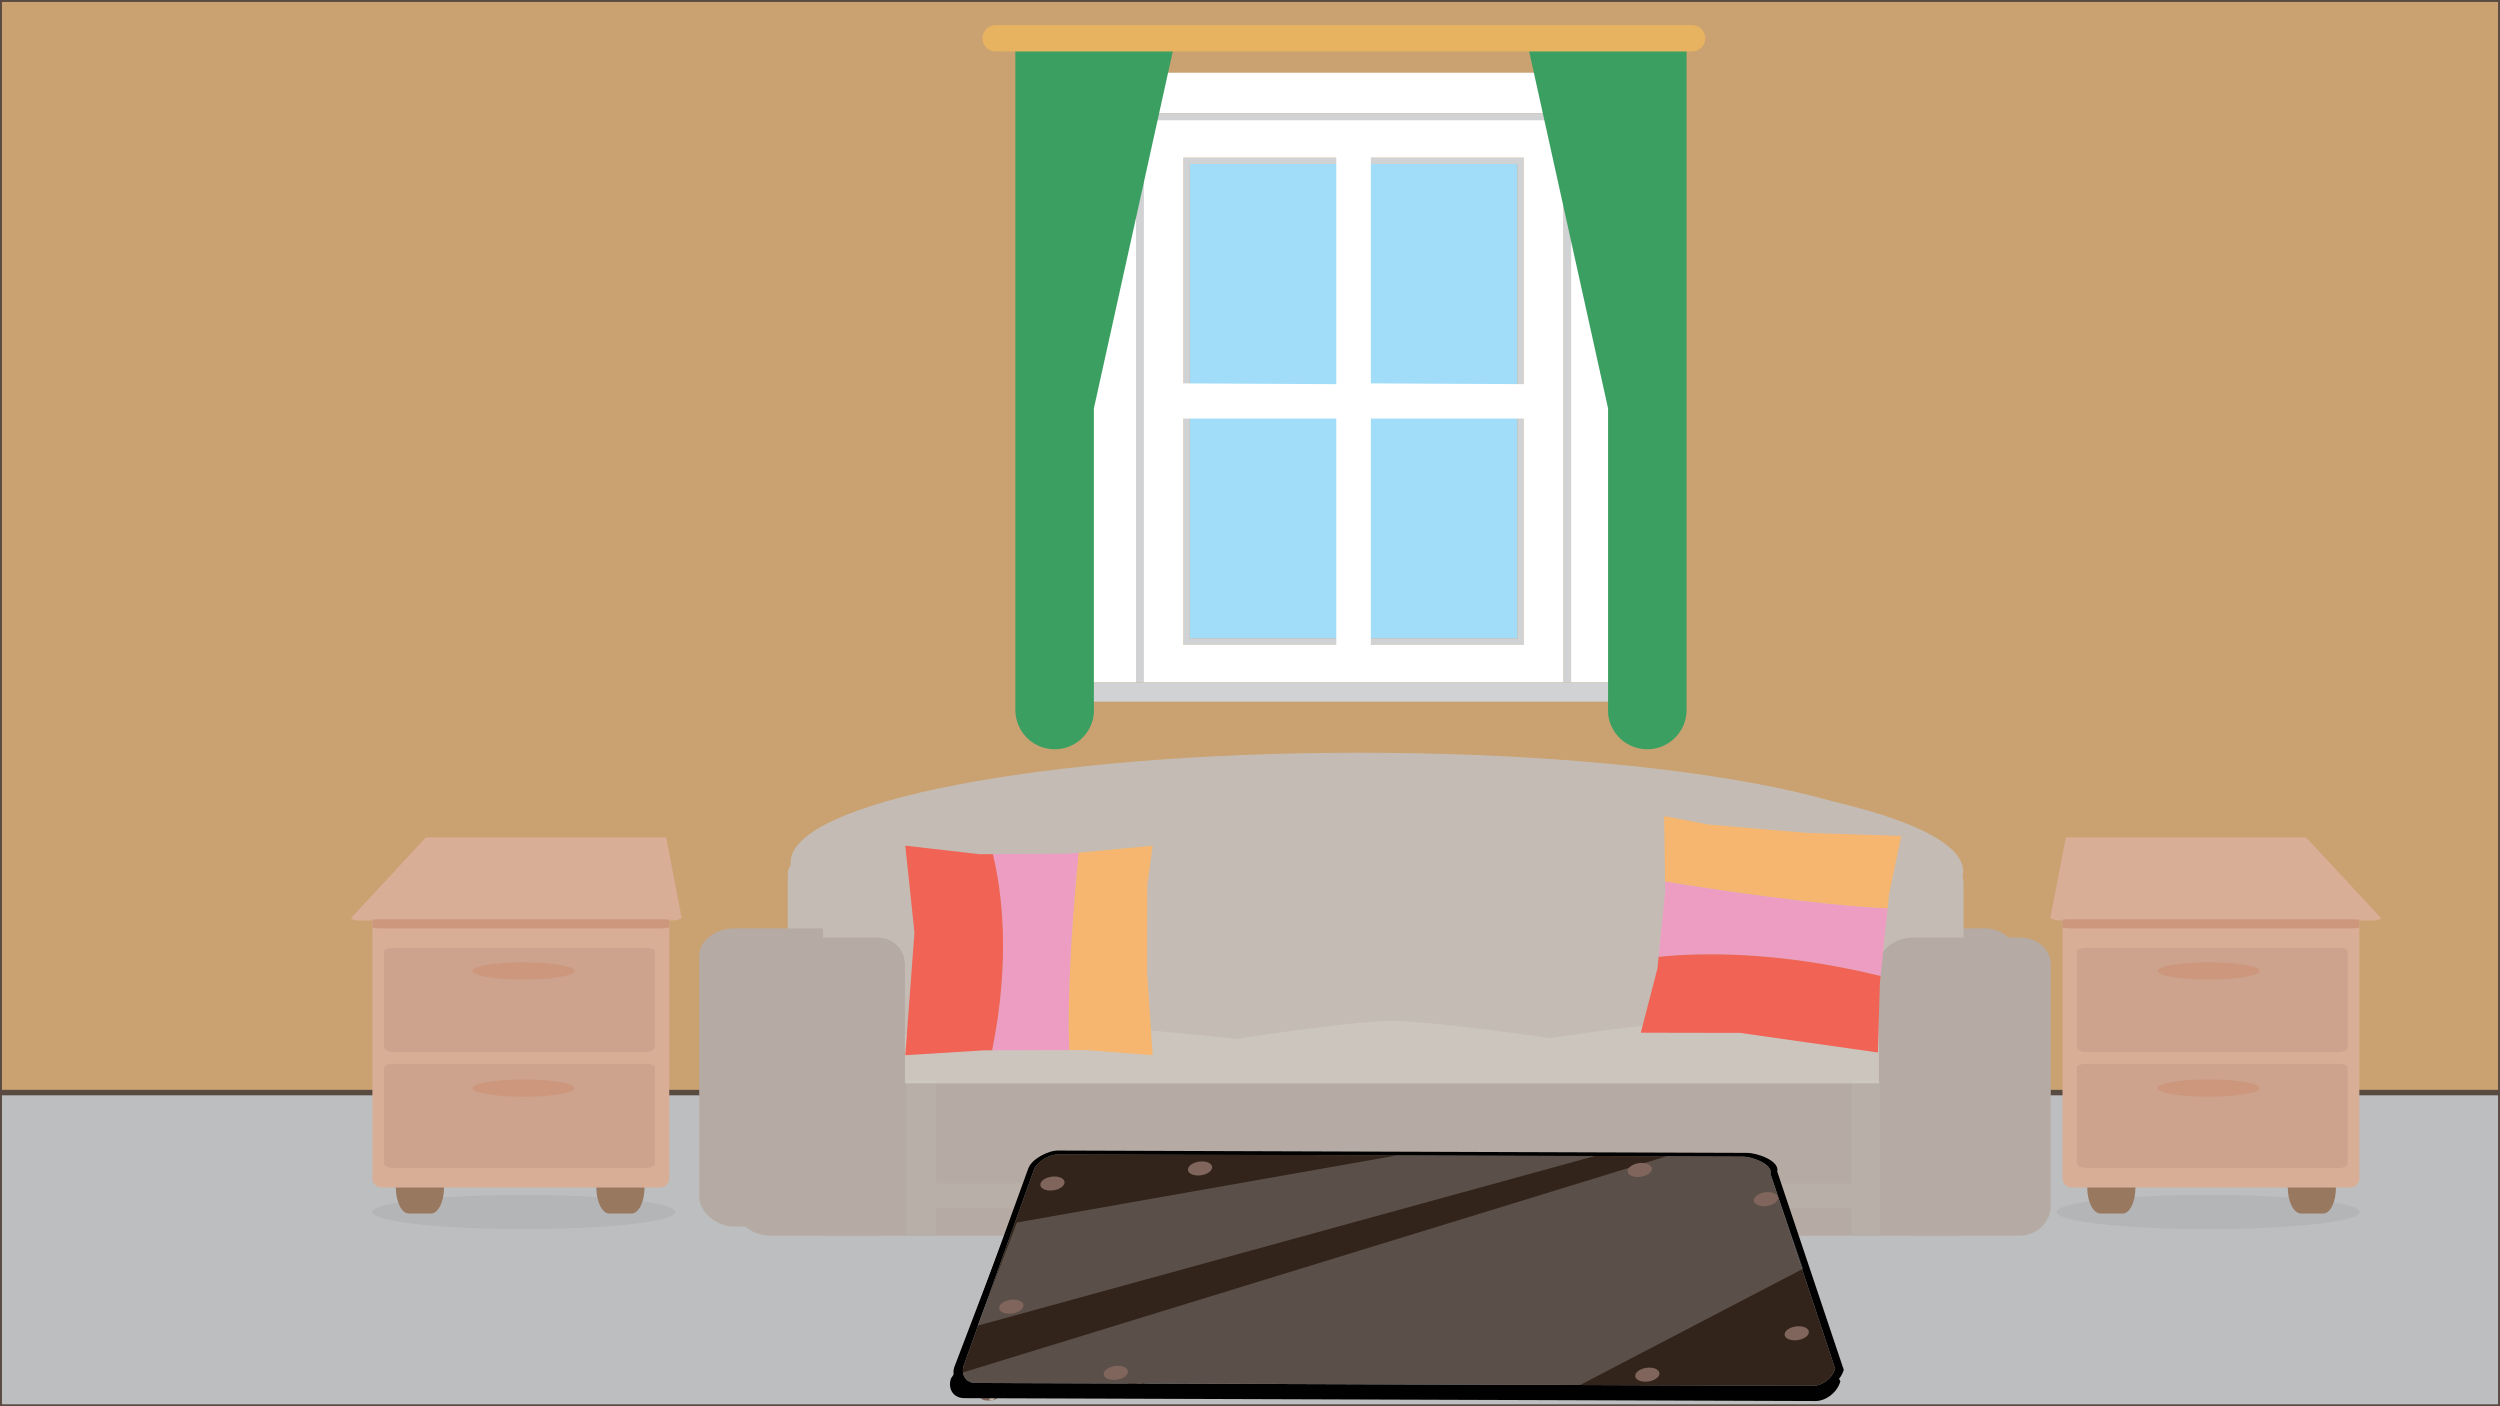 <?xml version="1.0" encoding="utf-8"?>
<!-- Generator: Adobe Illustrator 16.0.0, SVG Export Plug-In . SVG Version: 6.00 Build 0)  -->
<!DOCTYPE svg PUBLIC "-//W3C//DTD SVG 1.1//EN" "http://www.w3.org/Graphics/SVG/1.1/DTD/svg11.dtd">
<svg version="1.1" id="Layer_1" xmlns="http://www.w3.org/2000/svg" xmlns:xlink="http://www.w3.org/1999/xlink" x="0px" y="0px"
	 width="1920px" height="1080px" viewBox="0 0 1920 1080" enable-background="new 0 0 1920 1080" xml:space="preserve">
<rect x="0" y="0" width="1920" height="1080" fill="#333333" stroke="none"/>
<rect fill="#CAA171" stroke="#594A42" stroke-width="3" stroke-miterlimit="10" width="1920" height="838.5"/>
<rect y="839.704" fill="#BCBEC0" stroke="#594A42" stroke-width="3" stroke-miterlimit="10" width="1920" height="240.296"/>
<g>
	<g>
		<g>
			<polygon fill="#FFFFFF" points="839.18,55.853 839.18,524.119 872.447,524.119 872.447,86.996 1206.575,86.996 1206.575,524.119 
				1239.844,524.119 1239.844,55.853 			"/>
			<polygon fill="#D0D2D3" points="872.447,86.996 872.447,524.119 878.782,524.119 878.782,92.713 1200.515,92.713 
				1200.515,524.119 1206.575,524.119 1206.575,86.996 			"/>
		</g>
		<g>
			<rect x="913.732" y="125.92" fill="#A1DDF9" width="251.771" height="364.512"/>
			<path fill="#D0D2D3" d="M908.775,121.026v369.406v4.773h4.958h251.771h4.741v-4.773V121.026H908.775z M913.732,490.433V125.92
				h251.771v364.512H913.732z"/>
			<path fill="#FFFFFF" d="M878.505,92.305v402.9v28.914v0.039h30.27v-0.039h261.47v0.039h30.27V92.305H878.505z M1170.245,295.033
				l-117.427-0.598V121.026h117.427V295.033z M1026.274,121.026v174.007l-117.5-0.598V121.026H1026.274z M908.775,321.431h117.5
				v173.774h-117.5V321.431z M1052.818,495.206V321.431h117.427v173.774H1052.818z"/>
		</g>
		<rect x="825.038" y="524.119" fill="#D0D2D3" width="428.875" height="14.773"/>
	</g>
	<g>
		<path fill="#3A9F61" d="M810.002,575.441L810.002,575.441c-16.687,0-30.214-13.528-30.214-30.213V25.906h123.917L840.094,313.69
			v234.251C838.689,563.513,825.638,575.441,810.002,575.441z"/>
		<path fill="#3A9F61" d="M1265.084,575.441L1265.084,575.441c16.686,0,30.214-13.528,30.214-30.213V25.906h-123.916l63.611,287.785
			v234.251C1236.396,563.513,1249.447,575.441,1265.084,575.441z"/>
		<path fill="#E8B360" d="M1299.559,39.547h-534.94c-5.589,0-10.119-4.531-10.119-10.121l0,0c0-5.589,4.53-10.12,10.119-10.12
			h534.94c5.589,0,10.119,4.531,10.119,10.12l0,0C1309.678,35.016,1305.147,39.547,1299.559,39.547z"/>
	</g>
</g>
<g>
	<g>
		<path fill="#C4BCB4" d="M1480.733,662.255c0,46.479-194.178,84.158-436.761,84.158s-436.762-37.68-436.762-84.158
			s194.179-84.157,436.762-84.157S1480.733,615.776,1480.733,662.255z"/>
		<g>
			<g>
				<path fill="#C4BCB4" d="M1481,922.059c0,10.329-10.108,19.941-23.774,19.941H630.72c-13.667,0-25.72-9.612-25.72-19.941V671.442
					C605,661.111,617.053,655,630.72,655h826.505c13.666,0,23.774,6.111,23.774,16.442V922.059z"/>
				<path fill="#CCC5BE" d="M1465,941H589V792.242l38.394-0.158c0,0,108.097-12.741,144.339-12.959
					c37.926-0.229,151.174,11.742,151.174,11.742s88-13.639,117.671-13.783c30.997-0.151,123.1,13.204,123.1,13.204
					s82.896-12.558,110.638-12.897c47.732-0.585,190.686,14.852,190.686,14.852V941z"/>
				<rect x="605" y="825" fill="#B5ABA4" width="876" height="117"/>
				<g>
					<path fill="#B5ABA4" d="M668,918.996C668,931.02,659.234,942,645.567,942h-81.661C550.24,942,537,931.02,537,918.996V733.994
						C537,721.974,550.24,713,563.906,713h81.661c13.667,0,22.433,8.974,22.433,20.994V918.996z"/>
					<path fill="#B5ABA4" d="M1548,918.996c0,12.023-10.295,23.004-23.962,23.004h-81.66c-13.665,0-26.378-10.98-26.378-23.004
						V733.994c0-12.021,12.713-20.994,26.378-20.994h81.66c13.667,0,23.962,8.974,23.962,20.994V918.996z"/>
				</g>
			</g>
			<rect x="692" y="902" opacity="0.05" fill="#FFFFFF" width="703" height="19"/>
			<rect x="669" y="823" opacity="0.05" fill="#FFFFFF" width="23" height="118"/>
			<rect x="1395" y="823" opacity="0.05" fill="#FFFFFF" width="22" height="118"/>
		</g>
	</g>
	<g>
		<path fill="#EE9DC2" d="M1251.78,669.986l0.107,7.636l-5.067,50.222c31.474-3.248,91.057-4.671,170.485,14.699l5.399-51.911
			C1367.117,687.816,1289.824,676.146,1251.78,669.986z"/>
		<path fill="#F16355" d="M1246.82,727.844l-0.899,8.906l-12.808,49.374l76.135,0.139l105.977,15.064l1.515-53.333l0.566-5.451
			C1337.877,723.173,1278.294,724.596,1246.82,727.844z"/>
		<path fill="#F6B66F" d="M1285.496,626.321l-34.436-6.534l0.72,50.199c38.044,6.16,115.337,17.83,170.925,20.646l1.153-11.081
			l9.315-44.562l-71.844-2.268L1285.496,626.321z"/>
	</g>
	<g>
		<path fill="#EE9DC2" d="M801.479,647.856l-8.634,0.817l-57.321,0.307c6.648,27.254,13.889,79.29-0.532,150.67l59.268-0.177
			C792.194,750.534,798.1,681.752,801.479,647.856z"/>
		<path fill="#F16355" d="M735.524,648.98l-10.166,0.055l-57.096-6.55l7.036,66.679l-7.036,94.218l60.507-3.713l6.223-0.019
			C749.413,728.271,742.173,676.234,735.524,648.98z"/>
		<path fill="#F6B66F" d="M854.086,673.254l4.142-30.769l-56.75,5.371c-3.379,33.896-9.285,102.678-7.218,151.617l12.651-0.039
			l51.317,3.947l-4.222-63.121L854.086,673.254z"/>
	</g>
</g>
<g>
	<g>
		<path fill="#C4BCB4" d="M1507.733,669.255c0,46.479-194.178,84.158-436.761,84.158s-436.762-37.68-436.762-84.158
			s194.179-84.157,436.762-84.157S1507.733,622.776,1507.733,669.255z"/>
		<g>
			<g>
				<path fill="#C4BCB4" d="M1508,929.059c0,10.329-10.108,19.941-23.774,19.941H657.72c-13.667,0-25.72-9.612-25.72-19.941V678.442
					C632,668.111,644.053,662,657.72,662h826.505c13.666,0,23.774,6.111,23.774,16.442V929.059z"/>
				<path fill="#CCC5BE" d="M1492,948H616V799.242l38.394-0.158c0,0,108.097-12.741,144.339-12.959
					c37.926-0.229,151.174,11.742,151.174,11.742s88-13.639,117.671-13.783c30.997-0.151,123.1,13.204,123.1,13.204
					s82.896-12.558,110.638-12.897c47.732-0.585,190.686,14.852,190.686,14.852V948z"/>
				<rect x="632" y="832" fill="#B5ABA4" width="876" height="117"/>
				<g>
					<path fill="#B5ABA4" d="M695,925.996C695,938.02,686.234,949,672.567,949h-81.661C577.24,949,564,938.02,564,925.996V740.994
						C564,728.974,577.24,720,590.906,720h81.661c13.667,0,22.433,8.974,22.433,20.994V925.996z"/>
					<path fill="#B5ABA4" d="M1575,925.996c0,12.023-10.295,23.004-23.962,23.004h-81.66c-13.665,0-26.378-10.98-26.378-23.004
						V740.994c0-12.021,12.713-20.994,26.378-20.994h81.66c13.667,0,23.962,8.974,23.962,20.994V925.996z"/>
				</g>
			</g>
			<rect x="719" y="909" opacity="0.05" fill="#FFFFFF" width="703" height="19"/>
			<rect x="696" y="830" opacity="0.05" fill="#FFFFFF" width="23" height="118"/>
			<rect x="1422" y="830" opacity="0.05" fill="#FFFFFF" width="22" height="118"/>
		</g>
	</g>
	<g>
		<path fill="#EE9DC2" d="M1278.78,676.986l0.107,7.636l-5.067,50.222c31.474-3.248,91.057-4.671,170.485,14.699l5.399-51.911
			C1394.117,694.816,1316.824,683.146,1278.78,676.986z"/>
		<path fill="#F16355" d="M1273.82,734.844l-0.899,8.906l-12.808,49.374l76.135,0.139l105.977,15.064l1.515-53.333l0.566-5.451
			C1364.877,730.173,1305.294,731.596,1273.82,734.844z"/>
		<path fill="#F6B66F" d="M1312.496,633.321l-34.436-6.534l0.72,50.199c38.044,6.16,115.337,17.83,170.925,20.646l1.153-11.081
			l9.315-44.562l-71.844-2.268L1312.496,633.321z"/>
	</g>
	<g>
		<path fill="#EE9DC2" d="M828.479,654.856l-8.634,0.817l-57.321,0.307c6.648,27.254,13.889,79.29-0.532,150.67l59.268-0.177
			C819.194,757.534,825.1,688.752,828.479,654.856z"/>
		<path fill="#F16355" d="M762.524,655.98l-10.166,0.055l-57.096-6.55l7.036,66.679l-7.036,94.218l60.507-3.713l6.223-0.019
			C776.413,735.271,769.173,683.234,762.524,655.98z"/>
		<path fill="#F6B66F" d="M881.086,680.254l4.142-30.769l-56.75,5.371c-3.379,33.896-9.285,102.678-7.218,151.617l12.651-0.039
			l51.317,3.947l-4.222-63.121L881.086,680.254z"/>
	</g>
</g>
<g>
	<g>
		<g>
			<path fill="#80655C" d="M1221.385,1056.273c-2.359,7.989-6.484,8.938-11.223,8.923l0,0c-4.738-0.016-8.297-0.992-5.938-8.981
				l44.73-151.523c2.357-7.987,7.299-11.697,12.037-11.683l0,0c4.738,0.017,7.48,3.753,5.123,11.74L1221.385,1056.273z"/>
			<path fill="#C7BAAF" d="M1217.861,1056.261c-2.357,7.989-3.897,8.948-5.443,8.943l0,0c-1.541-0.006-2.512-0.974-0.154-8.962
				l44.73-151.523c2.359-7.988,4.714-11.707,6.255-11.702l0,0c1.546,0.006,1.702,3.732-0.657,11.722L1217.861,1056.261z"/>
		</g>
	</g>
	<g>
		<g>
			<path fill="#80655C" d="M883.667,1055.128c-2.359,7.988-6.488,8.938-11.227,8.923l0,0c-4.739-0.017-8.294-0.992-5.937-8.981
				l44.731-151.523c2.358-7.987,7.296-11.697,12.036-11.682l0,0c4.738,0.016,7.484,3.752,5.126,11.739L883.667,1055.128z"/>
			<path fill="#C7BAAF" d="M880.138,1055.115c-2.358,7.99-3.895,8.948-5.439,8.943l0,0c-1.544-0.005-2.512-0.974-0.153-8.962
				l44.73-151.523c2.358-7.988,4.709-11.706,6.254-11.701l0,0c1.544,0.005,1.697,3.732-0.661,11.72L880.138,1055.115z"/>
		</g>
	</g>
	<g>
		<g>
			<path fill="#80655C" d="M770.31,1066.698c-2.358,7.987-6.488,8.942-11.225,8.926l0,0c-4.739-0.017-8.295-0.997-5.938-8.983
				l44.73-151.523c2.359-7.989,7.299-11.697,12.038-11.681l0,0c4.738,0.017,7.483,3.749,5.125,11.74L770.31,1066.698z"/>
			<path fill="#C7BAAF" d="M766.783,1066.687c-2.358,7.986-3.899,8.95-5.442,8.945l0,0c-1.541-0.006-2.511-0.978-0.153-8.965
				l44.73-151.521c2.359-7.99,4.713-11.707,6.254-11.701l0,0c1.543,0.005,1.701,3.729-0.658,11.72L766.783,1066.687z"/>
		</g>
	</g>
	<g>
		<path fill="#010101" d="M1394.192,1076l-653.615-2.216c-8.108-0.027-12.751-6.667-10.349-14.805l0.23-0.483l1.888-2.813
			c-0.226-1.817-0.052-3.702,0.509-5.605L790.79,898.19c2.412-8.193,13.708-14.603,21.787-14.576l529.445,1.796
			c6.871,0.024,24.877,5.702,22.922,14.423L1416,1051.992l-0.118,0.403c-0.671,2.271-1.85,4.469-3.519,6.549l1.042,1.838
			l-0.151,0.515C1410.852,1069.433,1402.307,1076.027,1394.192,1076L1394.192,1076z M732.905,1059.235
			c-1.791,6.502,1.973,11.771,8.486,11.792l653.615,2.217c6.43,0.021,13.195-5.07,15.346-11.456l-1.436-2.516l0.753-0.857
			c1.575-1.784,2.702-3.68,3.348-5.638l-51.044-152.131l0.118-0.4c1.765-5.976-13.205-12.052-20.885-12.076l-529.443-1.796
			c-6.67-0.023-16.304,5.297-18.266,11.943l-57.936,151.887c-0.471,1.616-0.58,3.337-0.283,4.998l-1.267,0.537l0.961,0.412
			L732.905,1059.235L732.905,1059.235z"/>
		<g>
			<path fill="#32241B" d="M1409.37,1051.19c-2.146,7.27-9.768,13.143-17.017,13.117l-643.046-2.181
				c-7.249-0.025-11.384-5.938-9.238-13.207l53.561-149.419c2.148-7.274,12.488-13.135,19.737-13.111l524.795,1.78
				c7.25,0.024,23.657,5.976,21.51,13.252L1409.37,1051.19z"/>
			<path fill="#010101" d="M1414.509,1052.39l-51.043-152.139c2.182-7.392-14.49-13.438-21.852-13.462l-532.189-1.805
				c-7.362-0.025-17.865,5.928-20.047,13.319l-55.151,151.779c-0.604,2.051-0.673,3.969-0.364,5.707
				c-0.008-0.043-0.023-0.084-0.03-0.128l-2.233,3.321c-2.182,7.391,2.021,13.4,9.384,13.426l653.616,2.214
				c7.362,0.024,15.101-5.941,17.283-13.331l-1.237-2.174C1412.396,1057.138,1413.779,1054.862,1414.509,1052.39z M793.63,899.501
				c2.148-7.274,12.488-13.135,19.737-13.111l524.795,1.78c7.25,0.024,23.657,5.976,21.51,13.252l49.698,149.769
				c-2.146,7.27-9.768,13.143-17.017,13.117l-643.046-2.181c-7.249-0.025-11.384-5.938-9.238-13.207L793.63,899.501z
				 M1406.625,1062.62c-0.217,0.145-0.433,0.297-0.659,0.434C1406.192,1062.919,1406.405,1062.765,1406.625,1062.62z
				 M1404.771,1063.732c-0.474,0.245-0.957,0.471-1.449,0.676C1403.813,1064.208,1404.295,1063.978,1404.771,1063.732z
				 M1402.341,1064.793c-0.653,0.231-1.315,0.415-1.985,0.562C1401.024,1065.21,1401.683,1065.024,1402.341,1064.793z
				 M740.624,1063.087c-0.512-0.133-0.994-0.3-1.457-0.505C739.631,1062.782,740.112,1062.954,740.624,1063.087z M738.542,1062.312
				c-0.562-0.301-1.093-0.638-1.569-1.025C737.45,1061.671,737.976,1062.017,738.542,1062.312z M734.703,1058.336
				c0.122,0.243,0.239,0.494,0.382,0.721C734.943,1058.828,734.824,1058.581,734.703,1058.336z M735.673,1059.917
				c0.222,0.274,0.462,0.537,0.716,0.787C736.136,1060.452,735.894,1060.193,735.673,1059.917z M741.285,1063.254
				c0.738,0.144,1.504,0.246,2.328,0.249C742.789,1063.5,742.022,1063.397,741.285,1063.254z M1399.663,1065.489
				c-0.809,0.135-1.623,0.233-2.437,0.23C1398.04,1065.723,1398.85,1065.624,1399.663,1065.489z M1409.195,1060.6
				c0.027-0.024,0.063-0.055,0.094-0.084C1409.259,1060.545,1409.223,1060.572,1409.195,1060.6z"/>
			<g opacity="0.2">
				<path fill="#FFFFFF" d="M1384.785,974.366l-25.113-72.944c2.147-7.276-14.26-13.228-21.51-13.252l-58.116-0.196L739.588,1054.03
					c0.592,4.741,4.277,8.078,9.719,8.097l464.155,1.574L1384.785,974.366z"/>
				<polygon fill="#FFFFFF" points="750.744,1018.142 1224.896,887.786 1073.356,887.271 780.939,938.889 				"/>
			</g>
		</g>
	</g>
	<path fill="#80655C" d="M1274.334,1055.771c-0.881,2.984-5.702,5.391-10.77,5.373c-5.065-0.018-8.455-2.451-7.574-5.436
		c0.882-2.987,5.7-5.391,10.766-5.373C1271.823,1050.352,1275.217,1052.782,1274.334,1055.771z"/>
	<path fill="#80655C" d="M1389.078,1023.984c-0.881,2.985-5.704,5.39-10.77,5.372c-5.063-0.018-8.459-2.449-7.577-5.435
		c0.882-2.986,5.705-5.392,10.769-5.374C1386.565,1018.563,1389.96,1020.997,1389.078,1023.984z"/>
	<path fill="#80655C" d="M1365.439,920.945c-0.881,2.984-5.697,5.391-10.768,5.373c-5.063-0.017-8.457-2.45-7.577-5.436
		c0.883-2.988,5.706-5.392,10.769-5.374C1362.934,915.526,1366.322,917.956,1365.439,920.945z"/>
	<path fill="#80655C" d="M1268.524,898.553c-0.882,2.987-5.701,5.39-10.771,5.373c-5.064-0.018-8.457-2.449-7.576-5.435
		c0.882-2.988,5.703-5.393,10.768-5.377C1266.014,893.132,1269.406,895.565,1268.524,898.553z"/>
	<path fill="#80655C" d="M930.804,897.407c-0.882,2.986-5.705,5.391-10.77,5.373c-5.062-0.018-8.461-2.449-7.58-5.435
		c0.882-2.987,5.709-5.394,10.771-5.375C928.291,891.986,931.686,894.42,930.804,897.407z"/>
	<path fill="#80655C" d="M866.137,1054.386c-0.881,2.984-5.703,5.391-10.767,5.373c-5.065-0.018-8.46-2.451-7.579-5.436
		c0.882-2.987,5.705-5.391,10.77-5.373C863.625,1048.967,867.02,1051.397,866.137,1054.386z"/>
	<path fill="#80655C" d="M785.862,1003.554c-0.882,2.989-5.703,5.392-10.768,5.375c-5.064-0.018-8.458-2.448-7.576-5.437
		c0.881-2.985,5.703-5.391,10.768-5.374C783.35,998.136,786.743,1000.569,785.862,1003.554z"/>
	<path fill="#80655C" d="M817.447,908.978c-0.881,2.984-5.704,5.392-10.768,5.374c-5.065-0.018-8.457-2.451-7.576-5.437
		c0.882-2.987,5.702-5.39,10.768-5.372C814.935,903.56,818.329,905.989,817.447,908.978z"/>
</g>
<g>
	<ellipse opacity="0.05" fill="#010101" cx="402.385" cy="930.82" rx="116.385" ry="13.18"/>
	<path fill="#997860" d="M341,912c0,11.046-4.477,20-10,20h-17c-5.523,0-10-8.954-10-20v-34c0-11.046,4.477-20,10-20h17
		c5.523,0,10,8.954,10,20V912z"/>
	<path fill="#997860" d="M495,912c0,11.046-4.477,20-10,20h-17c-5.523,0-10-8.954-10-20v-34c0-11.046,4.477-20,10-20h17
		c5.523,0,10,8.954,10,20V912z"/>
	<path fill="#D8AE96" d="M514,905c0,3.85-3.15,7-7,7H293c-3.85,0-7-3.15-7-7V695c0-3.85,3.15-7,7-7h214c3.85,0,7,3.15,7,7V905z"/>
	<path fill="#CDA38E" d="M503,804.373c0,1.355-3.173,3.627-6.68,3.627H301.377c-3.507,0-6.377-2.271-6.377-3.627v-73.91
		c0-1.354,2.87-2.463,6.377-2.463H496.32c3.507,0,6.68,1.109,6.68,2.463V804.373z"/>
	<path fill="#D8AE96" d="M511.622,643.119l11.914,61.755c-0.471,1.135-4.421,2.126-8.706,2.126H276.598
		c-4.286,0-7.35-0.991-6.878-2.126l57.357-61.725"/>
	<path fill="#CC977D" d="M514,712.39c0,0.112-3.15,0.61-7,0.61H293c-3.85,0-7-0.498-7-0.61v-6.123c0-0.112,3.15-0.267,7-0.267h214
		c3.85,0,7,0.154,7,0.267V712.39z"/>
	<path fill="#CDA38E" d="M503,893.717c0,1.355-3.173,3.283-6.68,3.283H301.377c-3.507,0-6.377-1.928-6.377-3.283v-73.91
		c0-1.354,2.87-2.807,6.377-2.807H496.32c3.507,0,6.68,1.453,6.68,2.807V893.717z"/>
	<ellipse fill="#CC977D" cx="402" cy="745.666" rx="39.333" ry="6.667"/>
	<ellipse fill="#CC977D" cx="402" cy="835.666" rx="39.333" ry="6.667"/>
</g>
<g>
	<ellipse opacity="0.05" fill="#010101" cx="1695.823" cy="930.82" rx="116.385" ry="13.18"/>
	<path fill="#997860" d="M1757,912c0,11.046,4.685,20,10.208,20h17c5.523,0,9.792-8.954,9.792-20v-34c0-11.046-4.269-20-9.792-20
		h-17c-5.523,0-10.208,8.954-10.208,20V912z"/>
	<path fill="#997860" d="M1603,912c0,11.046,4.685,20,10.208,20h17c5.523,0,9.792-8.954,9.792-20v-34c0-11.046-4.269-20-9.792-20
		h-17c-5.523,0-10.208,8.954-10.208,20V912z"/>
	<path fill="#D8AE96" d="M1812,695c0-3.866-3.134-7-7-7h-214c-3.866,0-7,3.134-7,7v210c0,3.866,3.134,7,7,7h214c3.866,0,7-3.134,7-7
		V695z"/>
	<path fill="#CDA38E" d="M1595,804.373c0,1.355,3.381,3.627,6.888,3.627h194.943c3.507,0,6.169-2.271,6.169-3.627v-73.91
		c0-1.354-2.662-2.463-6.169-2.463h-194.943c-3.507,0-6.888,1.109-6.888,2.463V804.373z"/>
	<path fill="#D8AE96" d="M1586.586,643.119l-11.914,61.755c0.471,1.135,4.421,2.126,8.706,2.126h238.231
		c4.286,0,7.35-0.991,6.879-2.126l-57.357-61.725"/>
	<path fill="#CC977D" d="M1584,712.39c0,0.112,3.358,0.61,7.208,0.61h214c3.85,0,6.792-0.498,6.792-0.61v-6.123
		c0-0.112-2.942-0.267-6.792-0.267h-214c-3.85,0-7.208,0.154-7.208,0.267V712.39z"/>
	<path fill="#CDA38E" d="M1595,893.717c0,1.355,3.381,3.283,6.888,3.283h194.943c3.507,0,6.169-1.928,6.169-3.283v-73.91
		c0-1.354-2.662-2.807-6.169-2.807h-194.943c-3.507,0-6.888,1.453-6.888,2.807V893.717z"/>
	<ellipse fill="#CC977D" cx="1696.208" cy="745.666" rx="39.333" ry="6.667"/>
	<ellipse fill="#CC977D" cx="1696.208" cy="835.666" rx="39.333" ry="6.667"/>
</g>
</svg>
